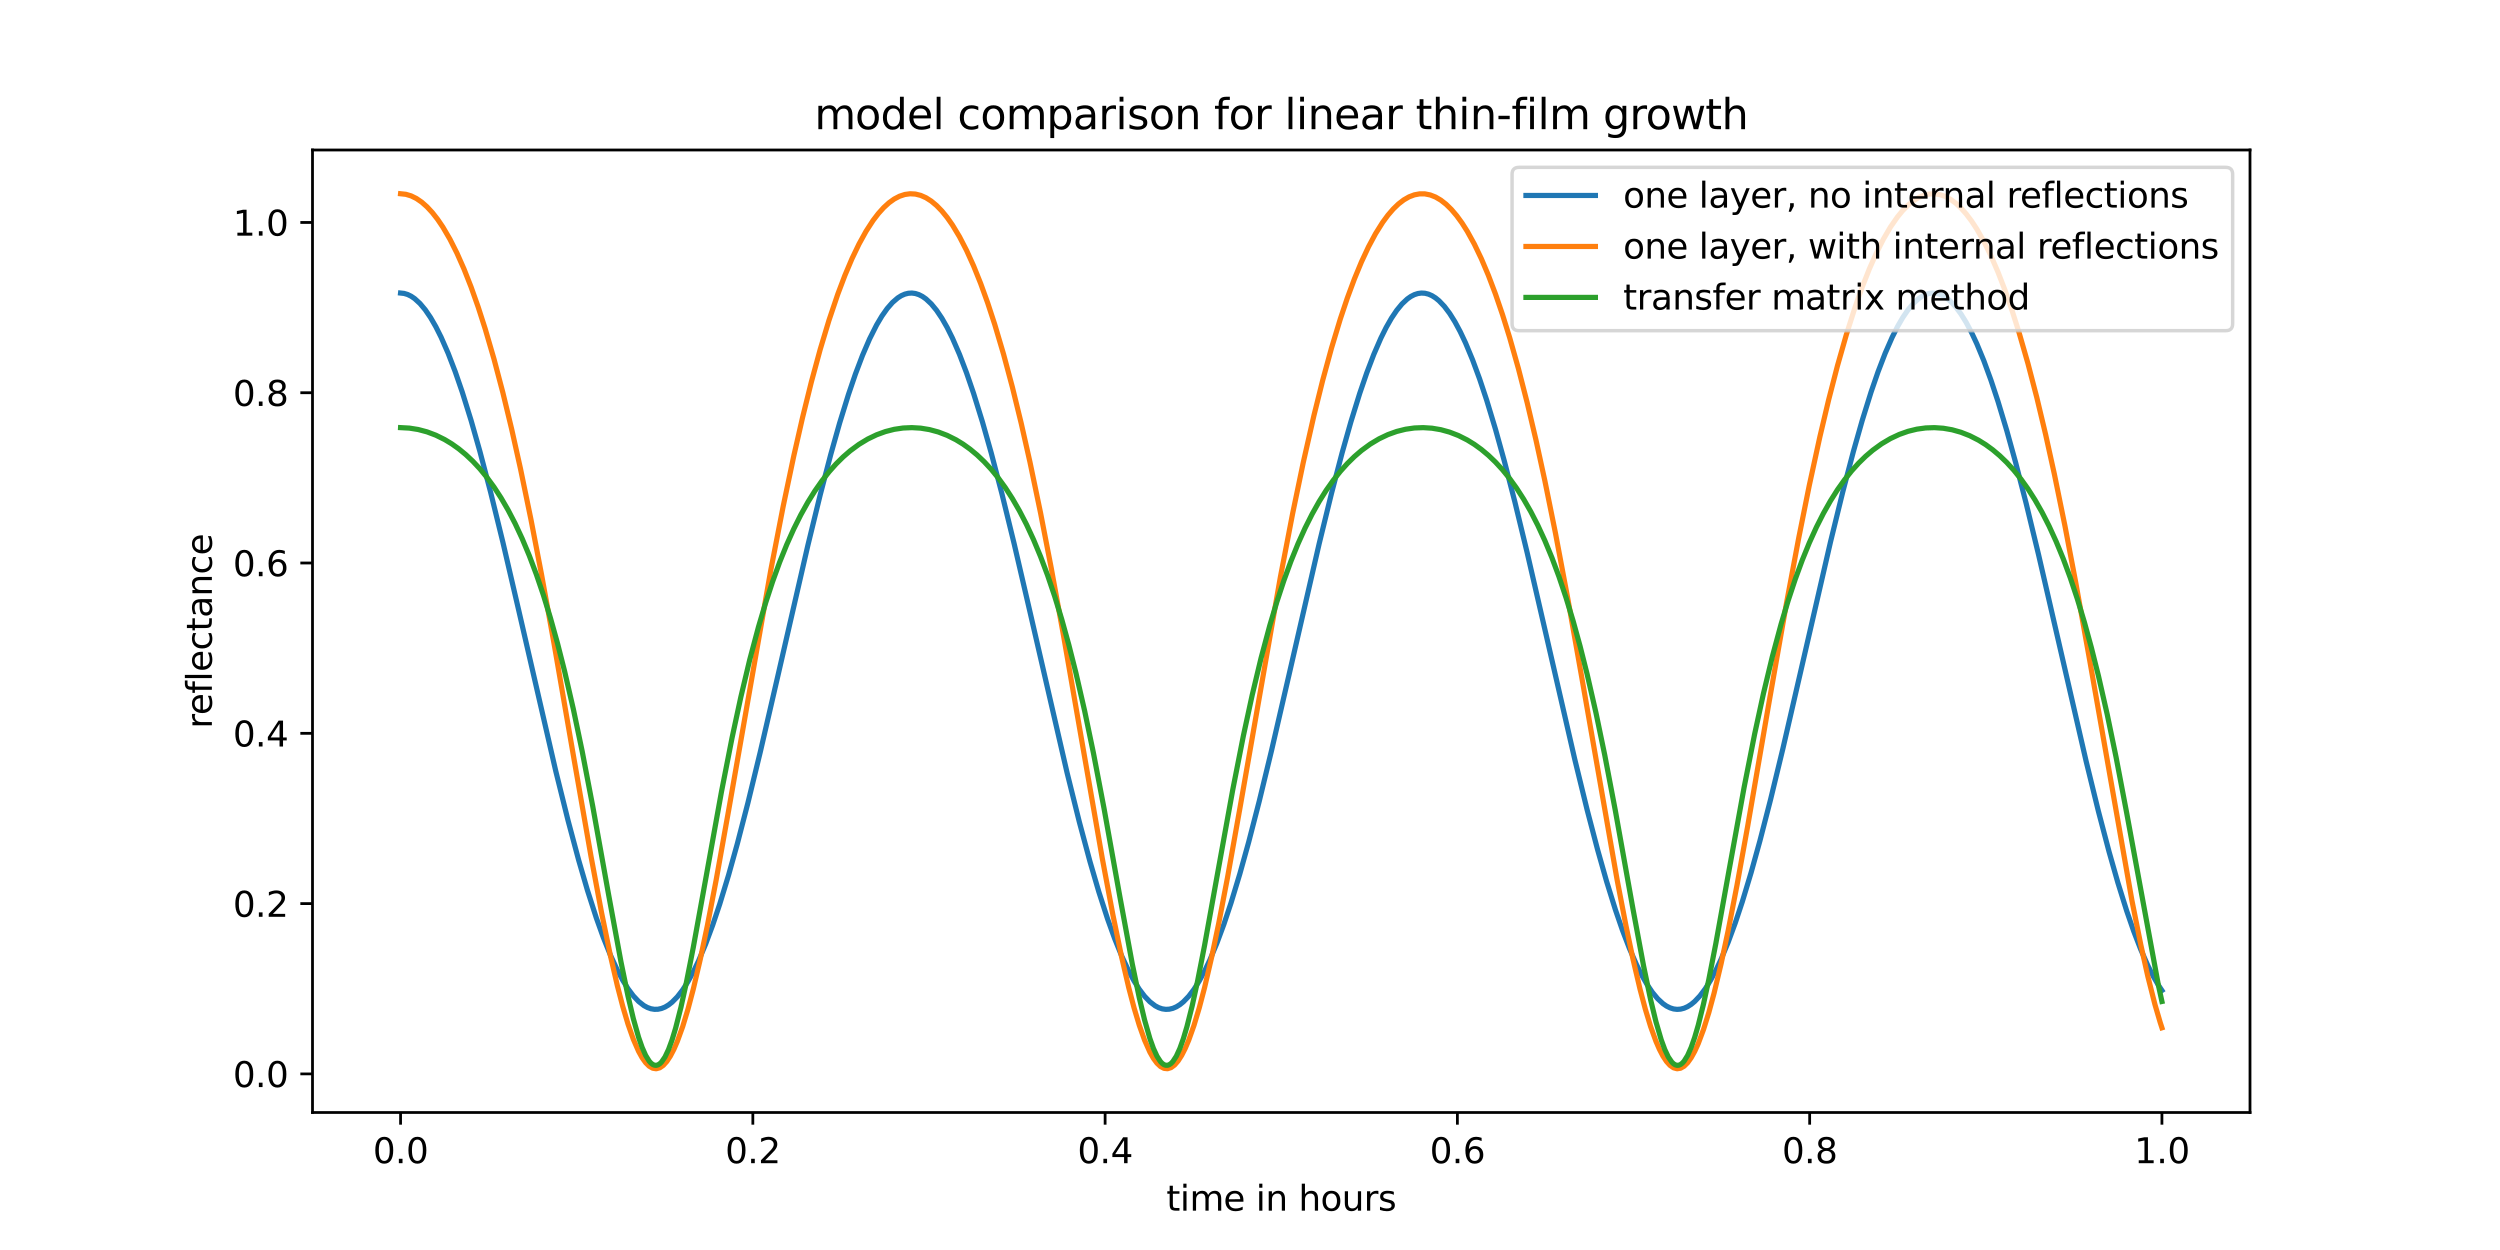 <?xml version="1.0" encoding="utf-8" standalone="no"?>
<!DOCTYPE svg PUBLIC "-//W3C//DTD SVG 1.1//EN"
  "http://www.w3.org/Graphics/SVG/1.1/DTD/svg11.dtd">
<svg xmlns:xlink="http://www.w3.org/1999/xlink" width="720pt" height="360pt" viewBox="0 0 720 360" xmlns="http://www.w3.org/2000/svg" version="1.1">
 <defs>
  <style type="text/css">*{stroke-linejoin: round; stroke-linecap: butt}</style>
 </defs>
 <g id="figure_1">
  <g id="patch_1">
   <path d="M 0 360 
L 720 360 
L 720 0 
L 0 0 
z
" style="fill: #ffffff"/>
  </g>
  <g id="axes_1">
   <g id="patch_2">
    <path d="M 90 320.4 
L 648 320.4 
L 648 43.2 
L 90 43.2 
z
" style="fill: #ffffff"/>
   </g>
   <g id="matplotlib.axis_1">
    <g id="xtick_1">
     <g id="line2d_1">
      <defs>
       <path id="m245ee728bb" d="M 0 0 
L 0 3.5 
" style="stroke: #000000; stroke-width: 0.8"/>
      </defs>
      <g>
       <use xlink:href="#m245ee728bb" x="115.364" y="320.4" style="stroke: #000000; stroke-width: 0.8"/>
      </g>
     </g>
     <g id="text_1">
      <!-- 0.0 -->
      <g transform="translate(107.412 334.998) scale(0.1 -0.1)">
       <defs>
        <path id="DejaVuSans-30" d="M 2034 4250 
Q 1547 4250 1301 3770 
Q 1056 3291 1056 2328 
Q 1056 1369 1301 889 
Q 1547 409 2034 409 
Q 2525 409 2770 889 
Q 3016 1369 3016 2328 
Q 3016 3291 2770 3770 
Q 2525 4250 2034 4250 
z
M 2034 4750 
Q 2819 4750 3233 4129 
Q 3647 3509 3647 2328 
Q 3647 1150 3233 529 
Q 2819 -91 2034 -91 
Q 1250 -91 836 529 
Q 422 1150 422 2328 
Q 422 3509 836 4129 
Q 1250 4750 2034 4750 
z
" transform="scale(0.016)"/>
        <path id="DejaVuSans-2e" d="M 684 794 
L 1344 794 
L 1344 0 
L 684 0 
L 684 794 
z
" transform="scale(0.016)"/>
       </defs>
       <use xlink:href="#DejaVuSans-30"/>
       <use xlink:href="#DejaVuSans-2e" x="63.623"/>
       <use xlink:href="#DejaVuSans-30" x="95.41"/>
      </g>
     </g>
    </g>
    <g id="xtick_2">
     <g id="line2d_2">
      <g>
       <use xlink:href="#m245ee728bb" x="216.818" y="320.4" style="stroke: #000000; stroke-width: 0.8"/>
      </g>
     </g>
     <g id="text_2">
      <!-- 0.2 -->
      <g transform="translate(208.867 334.998) scale(0.1 -0.1)">
       <defs>
        <path id="DejaVuSans-32" d="M 1228 531 
L 3431 531 
L 3431 0 
L 469 0 
L 469 531 
Q 828 903 1448 1529 
Q 2069 2156 2228 2338 
Q 2531 2678 2651 2914 
Q 2772 3150 2772 3378 
Q 2772 3750 2511 3984 
Q 2250 4219 1831 4219 
Q 1534 4219 1204 4116 
Q 875 4013 500 3803 
L 500 4441 
Q 881 4594 1212 4672 
Q 1544 4750 1819 4750 
Q 2544 4750 2975 4387 
Q 3406 4025 3406 3419 
Q 3406 3131 3298 2873 
Q 3191 2616 2906 2266 
Q 2828 2175 2409 1742 
Q 1991 1309 1228 531 
z
" transform="scale(0.016)"/>
       </defs>
       <use xlink:href="#DejaVuSans-30"/>
       <use xlink:href="#DejaVuSans-2e" x="63.623"/>
       <use xlink:href="#DejaVuSans-32" x="95.41"/>
      </g>
     </g>
    </g>
    <g id="xtick_3">
     <g id="line2d_3">
      <g>
       <use xlink:href="#m245ee728bb" x="318.273" y="320.4" style="stroke: #000000; stroke-width: 0.8"/>
      </g>
     </g>
     <g id="text_3">
      <!-- 0.4 -->
      <g transform="translate(310.321 334.998) scale(0.1 -0.1)">
       <defs>
        <path id="DejaVuSans-34" d="M 2419 4116 
L 825 1625 
L 2419 1625 
L 2419 4116 
z
M 2253 4666 
L 3047 4666 
L 3047 1625 
L 3713 1625 
L 3713 1100 
L 3047 1100 
L 3047 0 
L 2419 0 
L 2419 1100 
L 313 1100 
L 313 1709 
L 2253 4666 
z
" transform="scale(0.016)"/>
       </defs>
       <use xlink:href="#DejaVuSans-30"/>
       <use xlink:href="#DejaVuSans-2e" x="63.623"/>
       <use xlink:href="#DejaVuSans-34" x="95.41"/>
      </g>
     </g>
    </g>
    <g id="xtick_4">
     <g id="line2d_4">
      <g>
       <use xlink:href="#m245ee728bb" x="419.727" y="320.4" style="stroke: #000000; stroke-width: 0.8"/>
      </g>
     </g>
     <g id="text_4">
      <!-- 0.6 -->
      <g transform="translate(411.776 334.998) scale(0.1 -0.1)">
       <defs>
        <path id="DejaVuSans-36" d="M 2113 2584 
Q 1688 2584 1439 2293 
Q 1191 2003 1191 1497 
Q 1191 994 1439 701 
Q 1688 409 2113 409 
Q 2538 409 2786 701 
Q 3034 994 3034 1497 
Q 3034 2003 2786 2293 
Q 2538 2584 2113 2584 
z
M 3366 4563 
L 3366 3988 
Q 3128 4100 2886 4159 
Q 2644 4219 2406 4219 
Q 1781 4219 1451 3797 
Q 1122 3375 1075 2522 
Q 1259 2794 1537 2939 
Q 1816 3084 2150 3084 
Q 2853 3084 3261 2657 
Q 3669 2231 3669 1497 
Q 3669 778 3244 343 
Q 2819 -91 2113 -91 
Q 1303 -91 875 529 
Q 447 1150 447 2328 
Q 447 3434 972 4092 
Q 1497 4750 2381 4750 
Q 2619 4750 2861 4703 
Q 3103 4656 3366 4563 
z
" transform="scale(0.016)"/>
       </defs>
       <use xlink:href="#DejaVuSans-30"/>
       <use xlink:href="#DejaVuSans-2e" x="63.623"/>
       <use xlink:href="#DejaVuSans-36" x="95.41"/>
      </g>
     </g>
    </g>
    <g id="xtick_5">
     <g id="line2d_5">
      <g>
       <use xlink:href="#m245ee728bb" x="521.182" y="320.4" style="stroke: #000000; stroke-width: 0.8"/>
      </g>
     </g>
     <g id="text_5">
      <!-- 0.8 -->
      <g transform="translate(513.23 334.998) scale(0.1 -0.1)">
       <defs>
        <path id="DejaVuSans-38" d="M 2034 2216 
Q 1584 2216 1326 1975 
Q 1069 1734 1069 1313 
Q 1069 891 1326 650 
Q 1584 409 2034 409 
Q 2484 409 2743 651 
Q 3003 894 3003 1313 
Q 3003 1734 2745 1975 
Q 2488 2216 2034 2216 
z
M 1403 2484 
Q 997 2584 770 2862 
Q 544 3141 544 3541 
Q 544 4100 942 4425 
Q 1341 4750 2034 4750 
Q 2731 4750 3128 4425 
Q 3525 4100 3525 3541 
Q 3525 3141 3298 2862 
Q 3072 2584 2669 2484 
Q 3125 2378 3379 2068 
Q 3634 1759 3634 1313 
Q 3634 634 3220 271 
Q 2806 -91 2034 -91 
Q 1263 -91 848 271 
Q 434 634 434 1313 
Q 434 1759 690 2068 
Q 947 2378 1403 2484 
z
M 1172 3481 
Q 1172 3119 1398 2916 
Q 1625 2713 2034 2713 
Q 2441 2713 2670 2916 
Q 2900 3119 2900 3481 
Q 2900 3844 2670 4047 
Q 2441 4250 2034 4250 
Q 1625 4250 1398 4047 
Q 1172 3844 1172 3481 
z
" transform="scale(0.016)"/>
       </defs>
       <use xlink:href="#DejaVuSans-30"/>
       <use xlink:href="#DejaVuSans-2e" x="63.623"/>
       <use xlink:href="#DejaVuSans-38" x="95.41"/>
      </g>
     </g>
    </g>
    <g id="xtick_6">
     <g id="line2d_6">
      <g>
       <use xlink:href="#m245ee728bb" x="622.636" y="320.4" style="stroke: #000000; stroke-width: 0.8"/>
      </g>
     </g>
     <g id="text_6">
      <!-- 1.0 -->
      <g transform="translate(614.685 334.998) scale(0.1 -0.1)">
       <defs>
        <path id="DejaVuSans-31" d="M 794 531 
L 1825 531 
L 1825 4091 
L 703 3866 
L 703 4441 
L 1819 4666 
L 2450 4666 
L 2450 531 
L 3481 531 
L 3481 0 
L 794 0 
L 794 531 
z
" transform="scale(0.016)"/>
       </defs>
       <use xlink:href="#DejaVuSans-31"/>
       <use xlink:href="#DejaVuSans-2e" x="63.623"/>
       <use xlink:href="#DejaVuSans-30" x="95.41"/>
      </g>
     </g>
    </g>
    <g id="text_7">
     <!-- time in hours -->
     <g transform="translate(335.911 348.677) scale(0.1 -0.1)">
      <defs>
       <path id="DejaVuSans-74" d="M 1172 4494 
L 1172 3500 
L 2356 3500 
L 2356 3053 
L 1172 3053 
L 1172 1153 
Q 1172 725 1289 603 
Q 1406 481 1766 481 
L 2356 481 
L 2356 0 
L 1766 0 
Q 1100 0 847 248 
Q 594 497 594 1153 
L 594 3053 
L 172 3053 
L 172 3500 
L 594 3500 
L 594 4494 
L 1172 4494 
z
" transform="scale(0.016)"/>
       <path id="DejaVuSans-69" d="M 603 3500 
L 1178 3500 
L 1178 0 
L 603 0 
L 603 3500 
z
M 603 4863 
L 1178 4863 
L 1178 4134 
L 603 4134 
L 603 4863 
z
" transform="scale(0.016)"/>
       <path id="DejaVuSans-6d" d="M 3328 2828 
Q 3544 3216 3844 3400 
Q 4144 3584 4550 3584 
Q 5097 3584 5394 3201 
Q 5691 2819 5691 2113 
L 5691 0 
L 5113 0 
L 5113 2094 
Q 5113 2597 4934 2840 
Q 4756 3084 4391 3084 
Q 3944 3084 3684 2787 
Q 3425 2491 3425 1978 
L 3425 0 
L 2847 0 
L 2847 2094 
Q 2847 2600 2669 2842 
Q 2491 3084 2119 3084 
Q 1678 3084 1418 2786 
Q 1159 2488 1159 1978 
L 1159 0 
L 581 0 
L 581 3500 
L 1159 3500 
L 1159 2956 
Q 1356 3278 1631 3431 
Q 1906 3584 2284 3584 
Q 2666 3584 2933 3390 
Q 3200 3197 3328 2828 
z
" transform="scale(0.016)"/>
       <path id="DejaVuSans-65" d="M 3597 1894 
L 3597 1613 
L 953 1613 
Q 991 1019 1311 708 
Q 1631 397 2203 397 
Q 2534 397 2845 478 
Q 3156 559 3463 722 
L 3463 178 
Q 3153 47 2828 -22 
Q 2503 -91 2169 -91 
Q 1331 -91 842 396 
Q 353 884 353 1716 
Q 353 2575 817 3079 
Q 1281 3584 2069 3584 
Q 2775 3584 3186 3129 
Q 3597 2675 3597 1894 
z
M 3022 2063 
Q 3016 2534 2758 2815 
Q 2500 3097 2075 3097 
Q 1594 3097 1305 2825 
Q 1016 2553 972 2059 
L 3022 2063 
z
" transform="scale(0.016)"/>
       <path id="DejaVuSans-20" transform="scale(0.016)"/>
       <path id="DejaVuSans-6e" d="M 3513 2113 
L 3513 0 
L 2938 0 
L 2938 2094 
Q 2938 2591 2744 2837 
Q 2550 3084 2163 3084 
Q 1697 3084 1428 2787 
Q 1159 2491 1159 1978 
L 1159 0 
L 581 0 
L 581 3500 
L 1159 3500 
L 1159 2956 
Q 1366 3272 1645 3428 
Q 1925 3584 2291 3584 
Q 2894 3584 3203 3211 
Q 3513 2838 3513 2113 
z
" transform="scale(0.016)"/>
       <path id="DejaVuSans-68" d="M 3513 2113 
L 3513 0 
L 2938 0 
L 2938 2094 
Q 2938 2591 2744 2837 
Q 2550 3084 2163 3084 
Q 1697 3084 1428 2787 
Q 1159 2491 1159 1978 
L 1159 0 
L 581 0 
L 581 4863 
L 1159 4863 
L 1159 2956 
Q 1366 3272 1645 3428 
Q 1925 3584 2291 3584 
Q 2894 3584 3203 3211 
Q 3513 2838 3513 2113 
z
" transform="scale(0.016)"/>
       <path id="DejaVuSans-6f" d="M 1959 3097 
Q 1497 3097 1228 2736 
Q 959 2375 959 1747 
Q 959 1119 1226 758 
Q 1494 397 1959 397 
Q 2419 397 2687 759 
Q 2956 1122 2956 1747 
Q 2956 2369 2687 2733 
Q 2419 3097 1959 3097 
z
M 1959 3584 
Q 2709 3584 3137 3096 
Q 3566 2609 3566 1747 
Q 3566 888 3137 398 
Q 2709 -91 1959 -91 
Q 1206 -91 779 398 
Q 353 888 353 1747 
Q 353 2609 779 3096 
Q 1206 3584 1959 3584 
z
" transform="scale(0.016)"/>
       <path id="DejaVuSans-75" d="M 544 1381 
L 544 3500 
L 1119 3500 
L 1119 1403 
Q 1119 906 1312 657 
Q 1506 409 1894 409 
Q 2359 409 2629 706 
Q 2900 1003 2900 1516 
L 2900 3500 
L 3475 3500 
L 3475 0 
L 2900 0 
L 2900 538 
Q 2691 219 2414 64 
Q 2138 -91 1772 -91 
Q 1169 -91 856 284 
Q 544 659 544 1381 
z
M 1991 3584 
L 1991 3584 
z
" transform="scale(0.016)"/>
       <path id="DejaVuSans-72" d="M 2631 2963 
Q 2534 3019 2420 3045 
Q 2306 3072 2169 3072 
Q 1681 3072 1420 2755 
Q 1159 2438 1159 1844 
L 1159 0 
L 581 0 
L 581 3500 
L 1159 3500 
L 1159 2956 
Q 1341 3275 1631 3429 
Q 1922 3584 2338 3584 
Q 2397 3584 2469 3576 
Q 2541 3569 2628 3553 
L 2631 2963 
z
" transform="scale(0.016)"/>
       <path id="DejaVuSans-73" d="M 2834 3397 
L 2834 2853 
Q 2591 2978 2328 3040 
Q 2066 3103 1784 3103 
Q 1356 3103 1142 2972 
Q 928 2841 928 2578 
Q 928 2378 1081 2264 
Q 1234 2150 1697 2047 
L 1894 2003 
Q 2506 1872 2764 1633 
Q 3022 1394 3022 966 
Q 3022 478 2636 193 
Q 2250 -91 1575 -91 
Q 1294 -91 989 -36 
Q 684 19 347 128 
L 347 722 
Q 666 556 975 473 
Q 1284 391 1588 391 
Q 1994 391 2212 530 
Q 2431 669 2431 922 
Q 2431 1156 2273 1281 
Q 2116 1406 1581 1522 
L 1381 1569 
Q 847 1681 609 1914 
Q 372 2147 372 2553 
Q 372 3047 722 3315 
Q 1072 3584 1716 3584 
Q 2034 3584 2315 3537 
Q 2597 3491 2834 3397 
z
" transform="scale(0.016)"/>
      </defs>
      <use xlink:href="#DejaVuSans-74"/>
      <use xlink:href="#DejaVuSans-69" x="39.209"/>
      <use xlink:href="#DejaVuSans-6d" x="66.992"/>
      <use xlink:href="#DejaVuSans-65" x="164.404"/>
      <use xlink:href="#DejaVuSans-20" x="225.928"/>
      <use xlink:href="#DejaVuSans-69" x="257.715"/>
      <use xlink:href="#DejaVuSans-6e" x="285.498"/>
      <use xlink:href="#DejaVuSans-20" x="348.877"/>
      <use xlink:href="#DejaVuSans-68" x="380.664"/>
      <use xlink:href="#DejaVuSans-6f" x="444.043"/>
      <use xlink:href="#DejaVuSans-75" x="505.225"/>
      <use xlink:href="#DejaVuSans-72" x="568.604"/>
      <use xlink:href="#DejaVuSans-73" x="609.717"/>
     </g>
    </g>
   </g>
   <g id="matplotlib.axis_2">
    <g id="ytick_1">
     <g id="line2d_7">
      <defs>
       <path id="m728e95dd12" d="M 0 0 
L -3.5 0 
" style="stroke: #000000; stroke-width: 0.8"/>
      </defs>
      <g>
       <use xlink:href="#m728e95dd12" x="90" y="309.28" style="stroke: #000000; stroke-width: 0.8"/>
      </g>
     </g>
     <g id="text_8">
      <!-- 0.0 -->
      <g transform="translate(67.097 313.079) scale(0.1 -0.1)">
       <use xlink:href="#DejaVuSans-30"/>
       <use xlink:href="#DejaVuSans-2e" x="63.623"/>
       <use xlink:href="#DejaVuSans-30" x="95.41"/>
      </g>
     </g>
    </g>
    <g id="ytick_2">
     <g id="line2d_8">
      <g>
       <use xlink:href="#m728e95dd12" x="90" y="260.237" style="stroke: #000000; stroke-width: 0.8"/>
      </g>
     </g>
     <g id="text_9">
      <!-- 0.2 -->
      <g transform="translate(67.097 264.036) scale(0.1 -0.1)">
       <use xlink:href="#DejaVuSans-30"/>
       <use xlink:href="#DejaVuSans-2e" x="63.623"/>
       <use xlink:href="#DejaVuSans-32" x="95.41"/>
      </g>
     </g>
    </g>
    <g id="ytick_3">
     <g id="line2d_9">
      <g>
       <use xlink:href="#m728e95dd12" x="90" y="211.194" style="stroke: #000000; stroke-width: 0.8"/>
      </g>
     </g>
     <g id="text_10">
      <!-- 0.4 -->
      <g transform="translate(67.097 214.993) scale(0.1 -0.1)">
       <use xlink:href="#DejaVuSans-30"/>
       <use xlink:href="#DejaVuSans-2e" x="63.623"/>
       <use xlink:href="#DejaVuSans-34" x="95.41"/>
      </g>
     </g>
    </g>
    <g id="ytick_4">
     <g id="line2d_10">
      <g>
       <use xlink:href="#m728e95dd12" x="90" y="162.151" style="stroke: #000000; stroke-width: 0.8"/>
      </g>
     </g>
     <g id="text_11">
      <!-- 0.6 -->
      <g transform="translate(67.097 165.951) scale(0.1 -0.1)">
       <use xlink:href="#DejaVuSans-30"/>
       <use xlink:href="#DejaVuSans-2e" x="63.623"/>
       <use xlink:href="#DejaVuSans-36" x="95.41"/>
      </g>
     </g>
    </g>
    <g id="ytick_5">
     <g id="line2d_11">
      <g>
       <use xlink:href="#m728e95dd12" x="90" y="113.109" style="stroke: #000000; stroke-width: 0.8"/>
      </g>
     </g>
     <g id="text_12">
      <!-- 0.8 -->
      <g transform="translate(67.097 116.908) scale(0.1 -0.1)">
       <use xlink:href="#DejaVuSans-30"/>
       <use xlink:href="#DejaVuSans-2e" x="63.623"/>
       <use xlink:href="#DejaVuSans-38" x="95.41"/>
      </g>
     </g>
    </g>
    <g id="ytick_6">
     <g id="line2d_12">
      <g>
       <use xlink:href="#m728e95dd12" x="90" y="64.066" style="stroke: #000000; stroke-width: 0.8"/>
      </g>
     </g>
     <g id="text_13">
      <!-- 1.0 -->
      <g transform="translate(67.097 67.865) scale(0.1 -0.1)">
       <use xlink:href="#DejaVuSans-31"/>
       <use xlink:href="#DejaVuSans-2e" x="63.623"/>
       <use xlink:href="#DejaVuSans-30" x="95.41"/>
      </g>
     </g>
    </g>
    <g id="text_14">
     <!-- reflectance -->
     <g transform="translate(61.017 209.813) rotate(-90) scale(0.1 -0.1)">
      <defs>
       <path id="DejaVuSans-66" d="M 2375 4863 
L 2375 4384 
L 1825 4384 
Q 1516 4384 1395 4259 
Q 1275 4134 1275 3809 
L 1275 3500 
L 2222 3500 
L 2222 3053 
L 1275 3053 
L 1275 0 
L 697 0 
L 697 3053 
L 147 3053 
L 147 3500 
L 697 3500 
L 697 3744 
Q 697 4328 969 4595 
Q 1241 4863 1831 4863 
L 2375 4863 
z
" transform="scale(0.016)"/>
       <path id="DejaVuSans-6c" d="M 603 4863 
L 1178 4863 
L 1178 0 
L 603 0 
L 603 4863 
z
" transform="scale(0.016)"/>
       <path id="DejaVuSans-63" d="M 3122 3366 
L 3122 2828 
Q 2878 2963 2633 3030 
Q 2388 3097 2138 3097 
Q 1578 3097 1268 2742 
Q 959 2388 959 1747 
Q 959 1106 1268 751 
Q 1578 397 2138 397 
Q 2388 397 2633 464 
Q 2878 531 3122 666 
L 3122 134 
Q 2881 22 2623 -34 
Q 2366 -91 2075 -91 
Q 1284 -91 818 406 
Q 353 903 353 1747 
Q 353 2603 823 3093 
Q 1294 3584 2113 3584 
Q 2378 3584 2631 3529 
Q 2884 3475 3122 3366 
z
" transform="scale(0.016)"/>
       <path id="DejaVuSans-61" d="M 2194 1759 
Q 1497 1759 1228 1600 
Q 959 1441 959 1056 
Q 959 750 1161 570 
Q 1363 391 1709 391 
Q 2188 391 2477 730 
Q 2766 1069 2766 1631 
L 2766 1759 
L 2194 1759 
z
M 3341 1997 
L 3341 0 
L 2766 0 
L 2766 531 
Q 2569 213 2275 61 
Q 1981 -91 1556 -91 
Q 1019 -91 701 211 
Q 384 513 384 1019 
Q 384 1609 779 1909 
Q 1175 2209 1959 2209 
L 2766 2209 
L 2766 2266 
Q 2766 2663 2505 2880 
Q 2244 3097 1772 3097 
Q 1472 3097 1187 3025 
Q 903 2953 641 2809 
L 641 3341 
Q 956 3463 1253 3523 
Q 1550 3584 1831 3584 
Q 2591 3584 2966 3190 
Q 3341 2797 3341 1997 
z
" transform="scale(0.016)"/>
      </defs>
      <use xlink:href="#DejaVuSans-72"/>
      <use xlink:href="#DejaVuSans-65" x="38.863"/>
      <use xlink:href="#DejaVuSans-66" x="100.387"/>
      <use xlink:href="#DejaVuSans-6c" x="135.592"/>
      <use xlink:href="#DejaVuSans-65" x="163.375"/>
      <use xlink:href="#DejaVuSans-63" x="224.898"/>
      <use xlink:href="#DejaVuSans-74" x="279.879"/>
      <use xlink:href="#DejaVuSans-61" x="319.088"/>
      <use xlink:href="#DejaVuSans-6e" x="380.367"/>
      <use xlink:href="#DejaVuSans-63" x="443.746"/>
      <use xlink:href="#DejaVuSans-65" x="498.727"/>
     </g>
    </g>
   </g>
   <g id="line2d_13">
    <path d="M 115.364 84.396 
L 116.379 84.508 
L 117.395 84.814 
L 118.41 85.313 
L 119.426 86.005 
L 120.949 87.399 
L 122.473 89.218 
L 123.996 91.452 
L 125.519 94.092 
L 127.043 97.128 
L 129.074 101.769 
L 131.105 107.054 
L 133.136 112.944 
L 135.675 121.091 
L 138.214 130.017 
L 141.26 141.611 
L 144.815 156.104 
L 149.385 175.751 
L 160.048 222.019 
L 163.603 236.323 
L 166.649 247.702 
L 169.188 256.416 
L 171.727 264.321 
L 173.758 270 
L 175.79 275.06 
L 177.821 279.461 
L 179.344 282.31 
L 180.867 284.759 
L 182.391 286.796 
L 183.914 288.413 
L 185.437 289.604 
L 186.453 290.158 
L 187.468 290.52 
L 188.484 290.687 
L 189.5 290.661 
L 190.515 290.441 
L 191.531 290.027 
L 192.546 289.421 
L 193.562 288.623 
L 195.085 287.071 
L 196.609 285.097 
L 198.132 282.711 
L 199.655 279.922 
L 201.179 276.743 
L 203.21 271.919 
L 205.241 266.461 
L 207.272 260.41 
L 209.811 252.082 
L 212.35 242.995 
L 215.396 231.242 
L 218.951 216.612 
L 224.029 194.638 
L 232.661 157.082 
L 236.215 142.531 
L 239.262 130.871 
L 241.801 121.878 
L 244.34 113.656 
L 246.371 107.699 
L 248.402 102.343 
L 250.433 97.626 
L 252.464 93.586 
L 253.988 91.018 
L 255.511 88.858 
L 257.034 87.116 
L 258.558 85.799 
L 259.573 85.159 
L 260.589 84.712 
L 261.604 84.459 
L 262.62 84.399 
L 263.636 84.533 
L 264.651 84.861 
L 265.667 85.382 
L 266.682 86.095 
L 268.206 87.522 
L 269.729 89.372 
L 271.252 91.637 
L 272.776 94.308 
L 274.299 97.373 
L 276.33 102.051 
L 278.361 107.372 
L 280.392 113.296 
L 282.931 121.479 
L 285.47 130.439 
L 288.517 142.065 
L 292.071 156.587 
L 296.641 176.255 
L 307.305 222.496 
L 310.859 236.769 
L 313.906 248.113 
L 316.445 256.793 
L 318.984 264.659 
L 321.015 270.304 
L 323.046 275.327 
L 325.077 279.69 
L 326.6 282.51 
L 328.124 284.927 
L 329.647 286.933 
L 331.17 288.518 
L 332.694 289.677 
L 333.709 290.209 
L 334.725 290.549 
L 335.74 290.694 
L 336.756 290.646 
L 337.772 290.404 
L 338.787 289.968 
L 339.803 289.34 
L 340.818 288.521 
L 342.342 286.936 
L 343.865 284.931 
L 345.388 282.514 
L 346.912 279.695 
L 348.435 276.487 
L 350.466 271.626 
L 352.497 266.134 
L 354.528 260.05 
L 357.067 251.685 
L 359.606 242.567 
L 362.653 230.782 
L 366.207 216.125 
L 371.285 194.132 
L 379.917 156.598 
L 383.472 142.076 
L 386.518 130.448 
L 389.057 121.488 
L 391.596 113.304 
L 393.627 107.379 
L 395.658 102.058 
L 397.69 97.379 
L 399.213 94.313 
L 400.736 91.642 
L 402.26 89.375 
L 403.783 87.525 
L 405.306 86.097 
L 406.322 85.384 
L 407.337 84.862 
L 408.353 84.534 
L 409.369 84.399 
L 410.384 84.458 
L 411.4 84.711 
L 412.415 85.158 
L 413.431 85.797 
L 414.446 86.627 
L 415.97 88.228 
L 417.493 90.249 
L 419.016 92.681 
L 420.54 95.515 
L 422.063 98.738 
L 424.094 103.617 
L 426.125 109.127 
L 428.156 115.226 
L 430.695 123.609 
L 433.234 132.743 
L 436.281 144.544 
L 439.835 159.215 
L 444.913 181.216 
L 453.545 218.74 
L 457.1 233.248 
L 460.147 244.859 
L 462.686 253.802 
L 465.224 261.968 
L 467.256 267.876 
L 469.287 273.18 
L 471.318 277.84 
L 472.841 280.891 
L 474.364 283.547 
L 475.888 285.798 
L 477.411 287.633 
L 478.934 289.044 
L 479.95 289.747 
L 480.966 290.257 
L 481.981 290.575 
L 482.997 290.699 
L 484.012 290.628 
L 485.028 290.364 
L 486.043 289.907 
L 487.059 289.257 
L 488.075 288.416 
L 489.598 286.799 
L 491.121 284.763 
L 492.645 282.315 
L 494.168 279.466 
L 495.691 276.229 
L 497.722 271.332 
L 499.753 265.804 
L 501.785 259.689 
L 504.323 251.287 
L 506.862 242.137 
L 509.909 230.322 
L 513.464 215.637 
L 518.541 193.626 
L 527.174 156.115 
L 530.728 141.621 
L 533.775 130.026 
L 536.314 121.099 
L 538.853 112.952 
L 540.884 107.061 
L 542.915 101.775 
L 544.946 97.134 
L 546.469 94.097 
L 547.993 91.456 
L 549.516 89.221 
L 551.039 87.402 
L 552.563 86.007 
L 553.578 85.315 
L 554.594 84.815 
L 555.609 84.509 
L 556.625 84.396 
L 557.64 84.477 
L 558.656 84.752 
L 559.672 85.221 
L 560.687 85.881 
L 561.703 86.733 
L 563.226 88.366 
L 564.749 90.418 
L 566.273 92.881 
L 567.796 95.745 
L 569.319 98.996 
L 571.351 103.912 
L 573.382 109.457 
L 575.413 115.588 
L 577.952 124.008 
L 580.491 133.174 
L 583.537 145.005 
L 587.092 159.703 
L 592.17 181.723 
L 600.802 219.222 
L 604.356 233.702 
L 607.403 245.279 
L 609.942 254.19 
L 612.481 262.318 
L 614.512 268.193 
L 616.543 273.461 
L 618.574 278.084 
L 620.097 281.106 
L 621.621 283.732 
L 622.636 285.257 
L 622.636 285.257 
" clip-path="url(#pa12c40079e)" style="fill: none; stroke: #1f77b4; stroke-width: 1.5; stroke-linecap: square"/>
   </g>
   <g id="line2d_14">
    <path d="M 115.364 55.8 
L 116.887 55.962 
L 118.41 56.419 
L 119.934 57.172 
L 121.457 58.22 
L 122.98 59.565 
L 124.504 61.211 
L 126.027 63.158 
L 127.55 65.409 
L 129.581 68.888 
L 131.613 72.92 
L 133.644 77.512 
L 135.675 82.671 
L 137.706 88.404 
L 139.737 94.716 
L 142.276 103.425 
L 144.815 113.044 
L 147.354 123.564 
L 149.893 134.961 
L 152.939 149.736 
L 155.986 165.597 
L 159.541 185.231 
L 165.126 217.53 
L 170.204 246.601 
L 173.251 262.859 
L 175.79 275.184 
L 177.821 283.974 
L 179.344 289.822 
L 180.867 294.95 
L 182.391 299.29 
L 183.914 302.786 
L 184.93 304.622 
L 185.945 306.049 
L 186.961 307.059 
L 187.976 307.643 
L 188.992 307.8 
L 190.007 307.527 
L 191.023 306.827 
L 192.038 305.704 
L 193.054 304.165 
L 194.07 302.22 
L 195.085 299.881 
L 196.609 295.666 
L 198.132 290.654 
L 199.655 284.912 
L 201.686 276.244 
L 203.717 266.589 
L 206.256 253.42 
L 209.811 233.587 
L 221.998 164.125 
L 225.552 145.831 
L 228.599 131.356 
L 231.138 120.226 
L 233.676 109.982 
L 236.215 100.643 
L 238.754 92.215 
L 241.293 84.695 
L 243.324 79.327 
L 245.355 74.53 
L 247.387 70.294 
L 249.418 66.614 
L 251.449 63.482 
L 252.972 61.489 
L 254.495 59.798 
L 256.019 58.406 
L 257.542 57.313 
L 259.066 56.515 
L 260.589 56.013 
L 262.112 55.806 
L 263.636 55.892 
L 265.159 56.274 
L 266.682 56.949 
L 268.206 57.921 
L 269.729 59.19 
L 271.252 60.758 
L 272.776 62.627 
L 274.299 64.799 
L 276.33 68.173 
L 278.361 72.097 
L 280.392 76.581 
L 282.423 81.629 
L 284.455 87.251 
L 286.486 93.45 
L 289.025 102.018 
L 291.563 111.497 
L 294.102 121.879 
L 296.641 133.143 
L 299.688 147.768 
L 302.735 163.497 
L 306.289 183.013 
L 311.367 212.277 
L 317.46 247.237 
L 320.507 263.446 
L 323.046 275.71 
L 325.077 284.44 
L 326.6 290.236 
L 328.124 295.306 
L 329.647 299.585 
L 331.17 303.014 
L 332.186 304.805 
L 333.201 306.185 
L 334.217 307.146 
L 335.233 307.683 
L 336.248 307.791 
L 337.264 307.469 
L 338.279 306.721 
L 339.295 305.55 
L 340.31 303.965 
L 341.326 301.974 
L 342.342 299.591 
L 343.865 295.314 
L 345.388 290.245 
L 346.912 284.45 
L 348.943 275.721 
L 350.974 266.016 
L 353.513 252.799 
L 357.067 232.927 
L 368.746 166.229 
L 372.301 147.781 
L 375.347 133.155 
L 378.394 119.742 
L 380.933 109.539 
L 383.472 100.241 
L 386.011 91.854 
L 388.042 85.799 
L 390.073 80.32 
L 392.104 75.413 
L 394.135 71.069 
L 396.166 67.283 
L 398.197 64.045 
L 399.721 61.974 
L 401.244 60.205 
L 402.767 58.736 
L 404.291 57.566 
L 405.814 56.693 
L 407.337 56.115 
L 408.861 55.831 
L 410.384 55.842 
L 411.907 56.147 
L 413.431 56.747 
L 414.954 57.642 
L 416.477 58.834 
L 418.001 60.325 
L 419.524 62.116 
L 421.048 64.21 
L 422.571 66.61 
L 424.602 70.289 
L 426.633 74.524 
L 428.664 79.321 
L 430.695 84.688 
L 432.726 90.63 
L 434.758 97.153 
L 437.296 106.127 
L 439.835 116.01 
L 442.374 126.788 
L 444.913 138.433 
L 447.96 153.484 
L 451.514 172.356 
L 455.577 195.252 
L 465.732 253.406 
L 468.271 266.576 
L 470.302 276.232 
L 472.333 284.901 
L 473.857 290.645 
L 475.38 295.658 
L 476.903 299.874 
L 477.919 302.214 
L 478.934 304.16 
L 479.95 305.7 
L 480.966 306.825 
L 481.981 307.526 
L 482.997 307.8 
L 484.012 307.644 
L 485.028 307.061 
L 486.043 306.053 
L 487.059 304.626 
L 488.075 302.791 
L 489.09 300.558 
L 490.613 296.495 
L 492.137 291.624 
L 493.66 286.009 
L 495.691 277.491 
L 497.722 267.959 
L 500.261 254.909 
L 503.308 238.068 
L 509.401 202.749 
L 514.479 173.895 
L 518.034 154.923 
L 521.08 139.77 
L 524.127 125.786 
L 526.666 115.087 
L 529.205 105.286 
L 531.744 96.394 
L 534.283 88.412 
L 536.314 82.678 
L 538.345 77.519 
L 540.376 72.926 
L 542.407 68.893 
L 544.438 65.413 
L 546.469 62.479 
L 547.993 60.632 
L 549.516 59.086 
L 551.039 57.839 
L 552.563 56.889 
L 554.086 56.235 
L 555.609 55.876 
L 557.133 55.811 
L 558.656 56.04 
L 560.179 56.564 
L 561.703 57.383 
L 563.226 58.499 
L 564.749 59.912 
L 566.273 61.626 
L 567.796 63.641 
L 569.319 65.962 
L 571.351 69.535 
L 573.382 73.661 
L 575.413 78.349 
L 577.444 83.605 
L 579.475 89.436 
L 581.506 95.847 
L 584.045 104.68 
L 586.584 114.422 
L 589.123 125.064 
L 591.662 136.577 
L 594.708 151.482 
L 597.755 167.456 
L 601.817 190.085 
L 614.004 259.401 
L 616.543 272.062 
L 618.574 281.192 
L 620.605 289.232 
L 622.129 294.439 
L 622.636 296.005 
L 622.636 296.005 
" clip-path="url(#pa12c40079e)" style="fill: none; stroke: #ff7f0e; stroke-width: 1.5; stroke-linecap: square"/>
   </g>
   <g id="line2d_15">
    <path d="M 115.364 123.156 
L 117.903 123.296 
L 120.441 123.701 
L 122.98 124.377 
L 125.519 125.335 
L 128.058 126.589 
L 130.089 127.818 
L 132.12 129.26 
L 134.152 130.932 
L 136.183 132.848 
L 138.214 135.029 
L 140.245 137.498 
L 142.276 140.279 
L 144.307 143.402 
L 146.338 146.9 
L 148.369 150.808 
L 150.4 155.165 
L 152.432 160.015 
L 154.463 165.403 
L 156.494 171.375 
L 158.525 177.978 
L 160.556 185.255 
L 162.587 193.238 
L 165.126 204.242 
L 167.665 216.366 
L 170.712 232.236 
L 175.282 257.684 
L 178.836 277.002 
L 180.867 286.878 
L 182.391 293.337 
L 183.914 298.738 
L 184.93 301.65 
L 185.945 303.951 
L 186.961 305.597 
L 187.468 306.165 
L 187.976 306.559 
L 188.484 306.777 
L 188.992 306.817 
L 189.5 306.681 
L 190.007 306.367 
L 190.515 305.879 
L 191.531 304.387 
L 192.546 302.233 
L 193.562 299.457 
L 194.577 296.108 
L 196.101 290.137 
L 197.624 283.22 
L 199.655 272.91 
L 202.702 256.14 
L 207.78 228.039 
L 210.826 212.513 
L 213.365 200.728 
L 215.904 190.076 
L 218.443 180.552 
L 220.474 173.708 
L 222.505 167.511 
L 224.536 161.915 
L 226.568 156.874 
L 228.599 152.342 
L 230.63 148.275 
L 232.661 144.632 
L 234.692 141.377 
L 236.723 138.474 
L 238.754 135.895 
L 240.785 133.611 
L 242.817 131.601 
L 244.848 129.842 
L 247.387 127.972 
L 249.925 126.438 
L 252.464 125.217 
L 255.003 124.291 
L 257.542 123.644 
L 260.081 123.268 
L 262.62 123.157 
L 265.159 123.309 
L 267.698 123.726 
L 270.237 124.415 
L 272.776 125.385 
L 275.314 126.653 
L 277.346 127.894 
L 279.377 129.349 
L 281.408 131.033 
L 283.439 132.964 
L 285.47 135.161 
L 287.501 137.647 
L 289.532 140.447 
L 291.563 143.59 
L 293.595 147.11 
L 295.626 151.042 
L 297.657 155.427 
L 299.688 160.306 
L 301.719 165.726 
L 303.75 171.732 
L 305.781 178.373 
L 307.812 185.688 
L 309.844 193.713 
L 312.382 204.768 
L 314.921 216.941 
L 317.968 232.86 
L 322.538 258.33 
L 326.093 277.592 
L 328.124 287.399 
L 329.647 293.785 
L 331.17 299.098 
L 332.186 301.943 
L 333.201 304.171 
L 334.217 305.741 
L 334.725 306.27 
L 335.233 306.624 
L 335.74 306.801 
L 336.248 306.802 
L 336.756 306.625 
L 337.264 306.272 
L 337.772 305.744 
L 338.787 304.176 
L 339.803 301.949 
L 340.818 299.105 
L 341.834 295.695 
L 343.357 289.645 
L 344.88 282.665 
L 346.912 272.298 
L 350.466 252.634 
L 355.036 227.428 
L 358.083 211.955 
L 360.622 200.22 
L 363.161 189.62 
L 365.699 180.146 
L 367.731 173.34 
L 369.762 167.178 
L 371.793 161.615 
L 373.824 156.604 
L 375.855 152.1 
L 377.886 148.058 
L 379.917 144.438 
L 381.948 141.203 
L 383.98 138.319 
L 386.011 135.757 
L 388.042 133.49 
L 390.073 131.495 
L 392.104 129.75 
L 394.643 127.895 
L 397.182 126.376 
L 399.721 125.169 
L 402.26 124.256 
L 404.799 123.622 
L 407.337 123.258 
L 409.876 123.158 
L 412.415 123.322 
L 414.954 123.751 
L 417.493 124.453 
L 420.032 125.436 
L 422.571 126.718 
L 424.602 127.97 
L 426.633 129.438 
L 428.664 131.136 
L 430.695 133.081 
L 432.726 135.294 
L 434.758 137.797 
L 436.789 140.615 
L 438.82 143.779 
L 440.851 147.322 
L 442.882 151.278 
L 444.913 155.689 
L 446.944 160.598 
L 448.975 166.05 
L 451.007 172.091 
L 453.038 178.769 
L 455.069 186.124 
L 457.1 194.189 
L 459.639 205.296 
L 462.178 217.518 
L 465.224 233.485 
L 470.302 261.813 
L 473.349 278.179 
L 475.38 287.914 
L 476.903 294.227 
L 478.427 299.45 
L 479.442 302.227 
L 480.458 304.383 
L 481.473 305.876 
L 481.981 306.365 
L 482.489 306.68 
L 482.997 306.817 
L 483.504 306.777 
L 484.012 306.56 
L 484.52 306.168 
L 485.028 305.601 
L 486.043 303.956 
L 487.059 301.657 
L 488.075 298.746 
L 489.09 295.275 
L 490.613 289.147 
L 492.137 282.106 
L 494.168 271.684 
L 497.722 251.986 
L 502.292 226.819 
L 505.339 211.398 
L 507.878 199.715 
L 510.417 189.166 
L 512.956 179.742 
L 514.987 172.973 
L 517.018 166.847 
L 519.049 161.317 
L 521.08 156.336 
L 523.111 151.859 
L 525.143 147.842 
L 527.174 144.245 
L 529.205 141.03 
L 531.236 138.166 
L 533.267 135.621 
L 535.298 133.37 
L 537.329 131.389 
L 539.36 129.658 
L 541.899 127.819 
L 544.438 126.315 
L 546.977 125.122 
L 549.516 124.221 
L 552.055 123.599 
L 554.594 123.247 
L 557.133 123.16 
L 559.672 123.336 
L 562.21 123.777 
L 564.749 124.491 
L 567.288 125.488 
L 569.827 126.783 
L 571.858 128.048 
L 573.889 129.528 
L 575.921 131.24 
L 577.952 133.199 
L 579.983 135.428 
L 582.014 137.948 
L 584.045 140.785 
L 586.076 143.97 
L 588.107 147.534 
L 590.138 151.516 
L 592.17 155.954 
L 594.201 160.892 
L 596.232 166.376 
L 598.263 172.452 
L 600.294 179.167 
L 602.325 186.561 
L 604.356 194.668 
L 606.895 205.826 
L 609.434 218.097 
L 612.481 234.111 
L 621.621 283.758 
L 622.636 288.424 
L 622.636 288.424 
" clip-path="url(#pa12c40079e)" style="fill: none; stroke: #2ca02c; stroke-width: 1.5; stroke-linecap: square"/>
   </g>
   <g id="patch_3">
    <path d="M 90 320.4 
L 90 43.2 
" style="fill: none; stroke: #000000; stroke-width: 0.8; stroke-linejoin: miter; stroke-linecap: square"/>
   </g>
   <g id="patch_4">
    <path d="M 648 320.4 
L 648 43.2 
" style="fill: none; stroke: #000000; stroke-width: 0.8; stroke-linejoin: miter; stroke-linecap: square"/>
   </g>
   <g id="patch_5">
    <path d="M 90 320.4 
L 648 320.4 
" style="fill: none; stroke: #000000; stroke-width: 0.8; stroke-linejoin: miter; stroke-linecap: square"/>
   </g>
   <g id="patch_6">
    <path d="M 90 43.2 
L 648 43.2 
" style="fill: none; stroke: #000000; stroke-width: 0.8; stroke-linejoin: miter; stroke-linecap: square"/>
   </g>
   <g id="text_15">
    <!-- model comparison for linear thin-film growth -->
    <g transform="translate(234.575 37.2) scale(0.12 -0.12)">
     <defs>
      <path id="DejaVuSans-64" d="M 2906 2969 
L 2906 4863 
L 3481 4863 
L 3481 0 
L 2906 0 
L 2906 525 
Q 2725 213 2448 61 
Q 2172 -91 1784 -91 
Q 1150 -91 751 415 
Q 353 922 353 1747 
Q 353 2572 751 3078 
Q 1150 3584 1784 3584 
Q 2172 3584 2448 3432 
Q 2725 3281 2906 2969 
z
M 947 1747 
Q 947 1113 1208 752 
Q 1469 391 1925 391 
Q 2381 391 2643 752 
Q 2906 1113 2906 1747 
Q 2906 2381 2643 2742 
Q 2381 3103 1925 3103 
Q 1469 3103 1208 2742 
Q 947 2381 947 1747 
z
" transform="scale(0.016)"/>
      <path id="DejaVuSans-70" d="M 1159 525 
L 1159 -1331 
L 581 -1331 
L 581 3500 
L 1159 3500 
L 1159 2969 
Q 1341 3281 1617 3432 
Q 1894 3584 2278 3584 
Q 2916 3584 3314 3078 
Q 3713 2572 3713 1747 
Q 3713 922 3314 415 
Q 2916 -91 2278 -91 
Q 1894 -91 1617 61 
Q 1341 213 1159 525 
z
M 3116 1747 
Q 3116 2381 2855 2742 
Q 2594 3103 2138 3103 
Q 1681 3103 1420 2742 
Q 1159 2381 1159 1747 
Q 1159 1113 1420 752 
Q 1681 391 2138 391 
Q 2594 391 2855 752 
Q 3116 1113 3116 1747 
z
" transform="scale(0.016)"/>
      <path id="DejaVuSans-2d" d="M 313 2009 
L 1997 2009 
L 1997 1497 
L 313 1497 
L 313 2009 
z
" transform="scale(0.016)"/>
      <path id="DejaVuSans-67" d="M 2906 1791 
Q 2906 2416 2648 2759 
Q 2391 3103 1925 3103 
Q 1463 3103 1205 2759 
Q 947 2416 947 1791 
Q 947 1169 1205 825 
Q 1463 481 1925 481 
Q 2391 481 2648 825 
Q 2906 1169 2906 1791 
z
M 3481 434 
Q 3481 -459 3084 -895 
Q 2688 -1331 1869 -1331 
Q 1566 -1331 1297 -1286 
Q 1028 -1241 775 -1147 
L 775 -588 
Q 1028 -725 1275 -790 
Q 1522 -856 1778 -856 
Q 2344 -856 2625 -561 
Q 2906 -266 2906 331 
L 2906 616 
Q 2728 306 2450 153 
Q 2172 0 1784 0 
Q 1141 0 747 490 
Q 353 981 353 1791 
Q 353 2603 747 3093 
Q 1141 3584 1784 3584 
Q 2172 3584 2450 3431 
Q 2728 3278 2906 2969 
L 2906 3500 
L 3481 3500 
L 3481 434 
z
" transform="scale(0.016)"/>
      <path id="DejaVuSans-77" d="M 269 3500 
L 844 3500 
L 1563 769 
L 2278 3500 
L 2956 3500 
L 3675 769 
L 4391 3500 
L 4966 3500 
L 4050 0 
L 3372 0 
L 2619 2869 
L 1863 0 
L 1184 0 
L 269 3500 
z
" transform="scale(0.016)"/>
     </defs>
     <use xlink:href="#DejaVuSans-6d"/>
     <use xlink:href="#DejaVuSans-6f" x="97.412"/>
     <use xlink:href="#DejaVuSans-64" x="158.594"/>
     <use xlink:href="#DejaVuSans-65" x="222.07"/>
     <use xlink:href="#DejaVuSans-6c" x="283.594"/>
     <use xlink:href="#DejaVuSans-20" x="311.377"/>
     <use xlink:href="#DejaVuSans-63" x="343.164"/>
     <use xlink:href="#DejaVuSans-6f" x="398.145"/>
     <use xlink:href="#DejaVuSans-6d" x="459.326"/>
     <use xlink:href="#DejaVuSans-70" x="556.738"/>
     <use xlink:href="#DejaVuSans-61" x="620.215"/>
     <use xlink:href="#DejaVuSans-72" x="681.494"/>
     <use xlink:href="#DejaVuSans-69" x="722.607"/>
     <use xlink:href="#DejaVuSans-73" x="750.391"/>
     <use xlink:href="#DejaVuSans-6f" x="802.49"/>
     <use xlink:href="#DejaVuSans-6e" x="863.672"/>
     <use xlink:href="#DejaVuSans-20" x="927.051"/>
     <use xlink:href="#DejaVuSans-66" x="958.838"/>
     <use xlink:href="#DejaVuSans-6f" x="994.043"/>
     <use xlink:href="#DejaVuSans-72" x="1055.225"/>
     <use xlink:href="#DejaVuSans-20" x="1096.338"/>
     <use xlink:href="#DejaVuSans-6c" x="1128.125"/>
     <use xlink:href="#DejaVuSans-69" x="1155.908"/>
     <use xlink:href="#DejaVuSans-6e" x="1183.691"/>
     <use xlink:href="#DejaVuSans-65" x="1247.07"/>
     <use xlink:href="#DejaVuSans-61" x="1308.594"/>
     <use xlink:href="#DejaVuSans-72" x="1369.873"/>
     <use xlink:href="#DejaVuSans-20" x="1410.986"/>
     <use xlink:href="#DejaVuSans-74" x="1442.773"/>
     <use xlink:href="#DejaVuSans-68" x="1481.982"/>
     <use xlink:href="#DejaVuSans-69" x="1545.361"/>
     <use xlink:href="#DejaVuSans-6e" x="1573.145"/>
     <use xlink:href="#DejaVuSans-2d" x="1636.523"/>
     <use xlink:href="#DejaVuSans-66" x="1672.607"/>
     <use xlink:href="#DejaVuSans-69" x="1707.812"/>
     <use xlink:href="#DejaVuSans-6c" x="1735.596"/>
     <use xlink:href="#DejaVuSans-6d" x="1763.379"/>
     <use xlink:href="#DejaVuSans-20" x="1860.791"/>
     <use xlink:href="#DejaVuSans-67" x="1892.578"/>
     <use xlink:href="#DejaVuSans-72" x="1956.055"/>
     <use xlink:href="#DejaVuSans-6f" x="1994.918"/>
     <use xlink:href="#DejaVuSans-77" x="2056.1"/>
     <use xlink:href="#DejaVuSans-74" x="2137.887"/>
     <use xlink:href="#DejaVuSans-68" x="2177.096"/>
    </g>
   </g>
   <g id="legend_1">
    <g id="patch_7">
     <path d="M 437.475 95.234 
L 641 95.234 
Q 643 95.234 643 93.234 
L 643 50.2 
Q 643 48.2 641 48.2 
L 437.475 48.2 
Q 435.475 48.2 435.475 50.2 
L 435.475 93.234 
Q 435.475 95.234 437.475 95.234 
z
" style="fill: #ffffff; opacity: 0.8; stroke: #cccccc; stroke-linejoin: miter"/>
    </g>
    <g id="line2d_16">
     <path d="M 439.475 56.298 
L 449.475 56.298 
L 459.475 56.298 
" style="fill: none; stroke: #1f77b4; stroke-width: 1.5; stroke-linecap: square"/>
    </g>
    <g id="text_16">
     <!-- one layer, no internal reflections -->
     <g transform="translate(467.475 59.798) scale(0.1 -0.1)">
      <defs>
       <path id="DejaVuSans-79" d="M 2059 -325 
Q 1816 -950 1584 -1140 
Q 1353 -1331 966 -1331 
L 506 -1331 
L 506 -850 
L 844 -850 
Q 1081 -850 1212 -737 
Q 1344 -625 1503 -206 
L 1606 56 
L 191 3500 
L 800 3500 
L 1894 763 
L 2988 3500 
L 3597 3500 
L 2059 -325 
z
" transform="scale(0.016)"/>
       <path id="DejaVuSans-2c" d="M 750 794 
L 1409 794 
L 1409 256 
L 897 -744 
L 494 -744 
L 750 256 
L 750 794 
z
" transform="scale(0.016)"/>
      </defs>
      <use xlink:href="#DejaVuSans-6f"/>
      <use xlink:href="#DejaVuSans-6e" x="61.182"/>
      <use xlink:href="#DejaVuSans-65" x="124.561"/>
      <use xlink:href="#DejaVuSans-20" x="186.084"/>
      <use xlink:href="#DejaVuSans-6c" x="217.871"/>
      <use xlink:href="#DejaVuSans-61" x="245.654"/>
      <use xlink:href="#DejaVuSans-79" x="306.934"/>
      <use xlink:href="#DejaVuSans-65" x="366.113"/>
      <use xlink:href="#DejaVuSans-72" x="427.637"/>
      <use xlink:href="#DejaVuSans-2c" x="468.75"/>
      <use xlink:href="#DejaVuSans-20" x="500.537"/>
      <use xlink:href="#DejaVuSans-6e" x="532.324"/>
      <use xlink:href="#DejaVuSans-6f" x="595.703"/>
      <use xlink:href="#DejaVuSans-20" x="656.885"/>
      <use xlink:href="#DejaVuSans-69" x="688.672"/>
      <use xlink:href="#DejaVuSans-6e" x="716.455"/>
      <use xlink:href="#DejaVuSans-74" x="779.834"/>
      <use xlink:href="#DejaVuSans-65" x="819.043"/>
      <use xlink:href="#DejaVuSans-72" x="880.566"/>
      <use xlink:href="#DejaVuSans-6e" x="919.93"/>
      <use xlink:href="#DejaVuSans-61" x="983.309"/>
      <use xlink:href="#DejaVuSans-6c" x="1044.588"/>
      <use xlink:href="#DejaVuSans-20" x="1072.371"/>
      <use xlink:href="#DejaVuSans-72" x="1104.158"/>
      <use xlink:href="#DejaVuSans-65" x="1143.021"/>
      <use xlink:href="#DejaVuSans-66" x="1204.545"/>
      <use xlink:href="#DejaVuSans-6c" x="1239.75"/>
      <use xlink:href="#DejaVuSans-65" x="1267.533"/>
      <use xlink:href="#DejaVuSans-63" x="1329.057"/>
      <use xlink:href="#DejaVuSans-74" x="1384.037"/>
      <use xlink:href="#DejaVuSans-69" x="1423.246"/>
      <use xlink:href="#DejaVuSans-6f" x="1451.029"/>
      <use xlink:href="#DejaVuSans-6e" x="1512.211"/>
      <use xlink:href="#DejaVuSans-73" x="1575.59"/>
     </g>
    </g>
    <g id="line2d_17">
     <path d="M 439.475 70.977 
L 449.475 70.977 
L 459.475 70.977 
" style="fill: none; stroke: #ff7f0e; stroke-width: 1.5; stroke-linecap: square"/>
    </g>
    <g id="text_17">
     <!-- one layer, with internal reflections -->
     <g transform="translate(467.475 74.477) scale(0.1 -0.1)">
      <use xlink:href="#DejaVuSans-6f"/>
      <use xlink:href="#DejaVuSans-6e" x="61.182"/>
      <use xlink:href="#DejaVuSans-65" x="124.561"/>
      <use xlink:href="#DejaVuSans-20" x="186.084"/>
      <use xlink:href="#DejaVuSans-6c" x="217.871"/>
      <use xlink:href="#DejaVuSans-61" x="245.654"/>
      <use xlink:href="#DejaVuSans-79" x="306.934"/>
      <use xlink:href="#DejaVuSans-65" x="366.113"/>
      <use xlink:href="#DejaVuSans-72" x="427.637"/>
      <use xlink:href="#DejaVuSans-2c" x="468.75"/>
      <use xlink:href="#DejaVuSans-20" x="500.537"/>
      <use xlink:href="#DejaVuSans-77" x="532.324"/>
      <use xlink:href="#DejaVuSans-69" x="614.111"/>
      <use xlink:href="#DejaVuSans-74" x="641.895"/>
      <use xlink:href="#DejaVuSans-68" x="681.104"/>
      <use xlink:href="#DejaVuSans-20" x="744.482"/>
      <use xlink:href="#DejaVuSans-69" x="776.27"/>
      <use xlink:href="#DejaVuSans-6e" x="804.053"/>
      <use xlink:href="#DejaVuSans-74" x="867.432"/>
      <use xlink:href="#DejaVuSans-65" x="906.641"/>
      <use xlink:href="#DejaVuSans-72" x="968.164"/>
      <use xlink:href="#DejaVuSans-6e" x="1007.527"/>
      <use xlink:href="#DejaVuSans-61" x="1070.906"/>
      <use xlink:href="#DejaVuSans-6c" x="1132.186"/>
      <use xlink:href="#DejaVuSans-20" x="1159.969"/>
      <use xlink:href="#DejaVuSans-72" x="1191.756"/>
      <use xlink:href="#DejaVuSans-65" x="1230.619"/>
      <use xlink:href="#DejaVuSans-66" x="1292.143"/>
      <use xlink:href="#DejaVuSans-6c" x="1327.348"/>
      <use xlink:href="#DejaVuSans-65" x="1355.131"/>
      <use xlink:href="#DejaVuSans-63" x="1416.654"/>
      <use xlink:href="#DejaVuSans-74" x="1471.635"/>
      <use xlink:href="#DejaVuSans-69" x="1510.844"/>
      <use xlink:href="#DejaVuSans-6f" x="1538.627"/>
      <use xlink:href="#DejaVuSans-6e" x="1599.809"/>
      <use xlink:href="#DejaVuSans-73" x="1663.188"/>
     </g>
    </g>
    <g id="line2d_18">
     <path d="M 439.475 85.655 
L 449.475 85.655 
L 459.475 85.655 
" style="fill: none; stroke: #2ca02c; stroke-width: 1.5; stroke-linecap: square"/>
    </g>
    <g id="text_18">
     <!-- transfer matrix method -->
     <g transform="translate(467.475 89.155) scale(0.1 -0.1)">
      <defs>
       <path id="DejaVuSans-78" d="M 3513 3500 
L 2247 1797 
L 3578 0 
L 2900 0 
L 1881 1375 
L 863 0 
L 184 0 
L 1544 1831 
L 300 3500 
L 978 3500 
L 1906 2253 
L 2834 3500 
L 3513 3500 
z
" transform="scale(0.016)"/>
      </defs>
      <use xlink:href="#DejaVuSans-74"/>
      <use xlink:href="#DejaVuSans-72" x="39.209"/>
      <use xlink:href="#DejaVuSans-61" x="80.322"/>
      <use xlink:href="#DejaVuSans-6e" x="141.602"/>
      <use xlink:href="#DejaVuSans-73" x="204.98"/>
      <use xlink:href="#DejaVuSans-66" x="257.08"/>
      <use xlink:href="#DejaVuSans-65" x="292.285"/>
      <use xlink:href="#DejaVuSans-72" x="353.809"/>
      <use xlink:href="#DejaVuSans-20" x="394.922"/>
      <use xlink:href="#DejaVuSans-6d" x="426.709"/>
      <use xlink:href="#DejaVuSans-61" x="524.121"/>
      <use xlink:href="#DejaVuSans-74" x="585.4"/>
      <use xlink:href="#DejaVuSans-72" x="624.609"/>
      <use xlink:href="#DejaVuSans-69" x="665.723"/>
      <use xlink:href="#DejaVuSans-78" x="693.506"/>
      <use xlink:href="#DejaVuSans-20" x="752.686"/>
      <use xlink:href="#DejaVuSans-6d" x="784.473"/>
      <use xlink:href="#DejaVuSans-65" x="881.885"/>
      <use xlink:href="#DejaVuSans-74" x="943.408"/>
      <use xlink:href="#DejaVuSans-68" x="982.617"/>
      <use xlink:href="#DejaVuSans-6f" x="1045.996"/>
      <use xlink:href="#DejaVuSans-64" x="1107.178"/>
     </g>
    </g>
   </g>
  </g>
 </g>
 <defs>
  <clipPath id="pa12c40079e">
   <rect x="90" y="43.2" width="558" height="277.2"/>
  </clipPath>
 </defs>
</svg>
